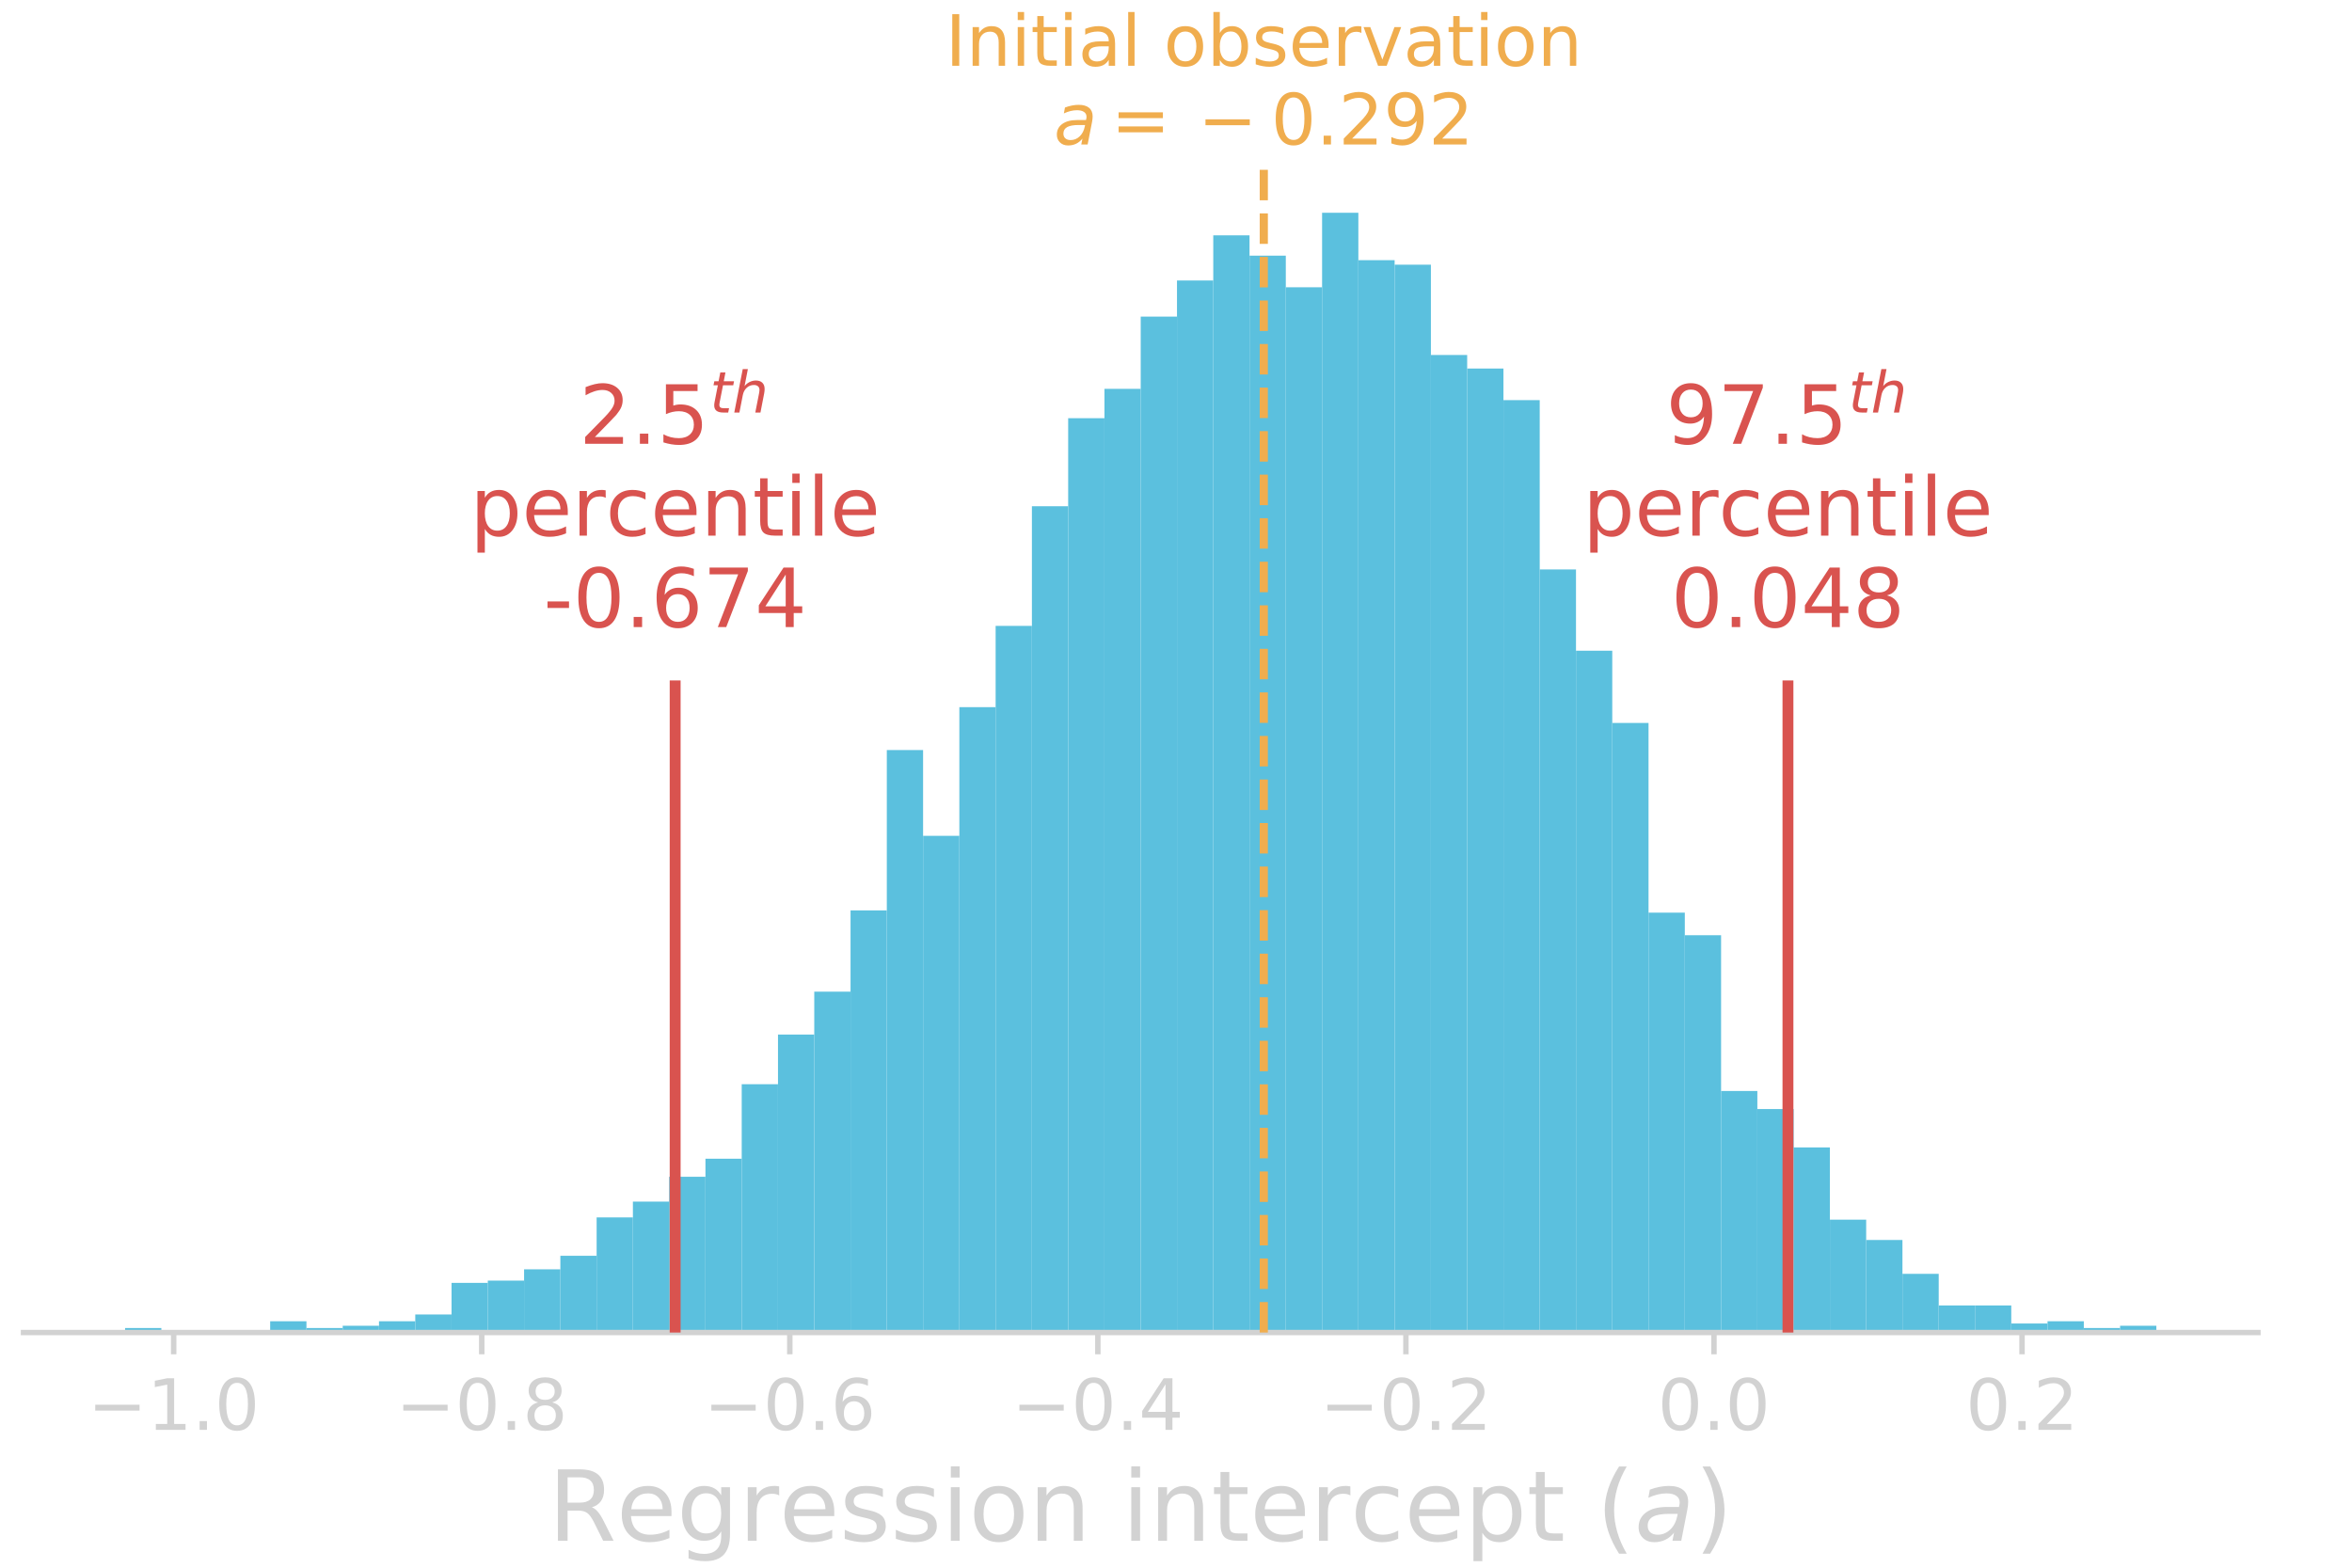 <?xml version="1.0" encoding="utf-8" standalone="no"?>
<!DOCTYPE svg PUBLIC "-//W3C//DTD SVG 1.1//EN"
  "http://www.w3.org/Graphics/SVG/1.1/DTD/svg11.dtd">
<!-- Created with matplotlib (http://matplotlib.org/) -->
<svg height="288pt" version="1.1" viewBox="0 0 432 288" width="432pt" xmlns="http://www.w3.org/2000/svg" xmlns:xlink="http://www.w3.org/1999/xlink">
 <defs>
  <style type="text/css">
*{stroke-linecap:butt;stroke-linejoin:round;}
  </style>
 </defs>
 <g id="figure_1">
  <g id="patch_1">
   <path d="M 0 288 
L 432 288 
L 432 0 
L 0 0 
z
" style="fill:none;"/>
  </g>
  <g id="axes_1">
   <g id="patch_2">
    <path d="M 4.32 244.8 
L 414.72 244.8 
L 414.72 28.8 
L 4.32 28.8 
z
" style="fill:none;"/>
   </g>
   <g id="patch_3">
    <path clip-path="url(#p20f337ecd7)" d="M 22.975 244.8 
L 29.637 244.8 
L 29.637 243.971 
L 22.975 243.971 
z
" style="fill:#5bc0de;"/>
   </g>
   <g id="patch_4">
    <path clip-path="url(#p20f337ecd7)" d="M 29.637 244.8 
L 36.299 244.8 
L 36.299 244.385 
L 29.637 244.385 
z
" style="fill:#5bc0de;"/>
   </g>
   <g id="patch_5">
    <path clip-path="url(#p20f337ecd7)" d="M 36.299 244.8 
L 42.962 244.8 
L 42.962 244.385 
L 36.299 244.385 
z
" style="fill:#5bc0de;"/>
   </g>
   <g id="patch_6">
    <path clip-path="url(#p20f337ecd7)" d="M 42.962 244.8 
L 49.624 244.8 
L 49.624 244.8 
L 42.962 244.8 
z
" style="fill:#5bc0de;"/>
   </g>
   <g id="patch_7">
    <path clip-path="url(#p20f337ecd7)" d="M 49.624 244.8 
L 56.286 244.8 
L 56.286 242.726 
L 49.624 242.726 
z
" style="fill:#5bc0de;"/>
   </g>
   <g id="patch_8">
    <path clip-path="url(#p20f337ecd7)" d="M 56.286 244.8 
L 62.949 244.8 
L 62.949 243.971 
L 56.286 243.971 
z
" style="fill:#5bc0de;"/>
   </g>
   <g id="patch_9">
    <path clip-path="url(#p20f337ecd7)" d="M 62.949 244.8 
L 69.611 244.8 
L 69.611 243.556 
L 62.949 243.556 
z
" style="fill:#5bc0de;"/>
   </g>
   <g id="patch_10">
    <path clip-path="url(#p20f337ecd7)" d="M 69.611 244.8 
L 76.273 244.8 
L 76.273 242.726 
L 69.611 242.726 
z
" style="fill:#5bc0de;"/>
   </g>
   <g id="patch_11">
    <path clip-path="url(#p20f337ecd7)" d="M 76.273 244.8 
L 82.936 244.8 
L 82.936 241.482 
L 76.273 241.482 
z
" style="fill:#5bc0de;"/>
   </g>
   <g id="patch_12">
    <path clip-path="url(#p20f337ecd7)" d="M 82.936 244.8 
L 89.598 244.8 
L 89.598 235.676 
L 82.936 235.676 
z
" style="fill:#5bc0de;"/>
   </g>
   <g id="patch_13">
    <path clip-path="url(#p20f337ecd7)" d="M 89.598 244.8 
L 96.26 244.8 
L 96.26 235.261 
L 89.598 235.261 
z
" style="fill:#5bc0de;"/>
   </g>
   <g id="patch_14">
    <path clip-path="url(#p20f337ecd7)" d="M 96.26 244.8 
L 102.923 244.8 
L 102.923 233.187 
L 96.26 233.187 
z
" style="fill:#5bc0de;"/>
   </g>
   <g id="patch_15">
    <path clip-path="url(#p20f337ecd7)" d="M 102.923 244.8 
L 109.585 244.8 
L 109.585 230.699 
L 102.923 230.699 
z
" style="fill:#5bc0de;"/>
   </g>
   <g id="patch_16">
    <path clip-path="url(#p20f337ecd7)" d="M 109.585 244.8 
L 116.247 244.8 
L 116.247 223.648 
L 109.585 223.648 
z
" style="fill:#5bc0de;"/>
   </g>
   <g id="patch_17">
    <path clip-path="url(#p20f337ecd7)" d="M 116.247 244.8 
L 122.91 244.8 
L 122.91 220.745 
L 116.247 220.745 
z
" style="fill:#5bc0de;"/>
   </g>
   <g id="patch_18">
    <path clip-path="url(#p20f337ecd7)" d="M 122.91 244.8 
L 129.572 244.8 
L 129.572 216.182 
L 122.91 216.182 
z
" style="fill:#5bc0de;"/>
   </g>
   <g id="patch_19">
    <path clip-path="url(#p20f337ecd7)" d="M 129.572 244.8 
L 136.234 244.8 
L 136.234 212.865 
L 129.572 212.865 
z
" style="fill:#5bc0de;"/>
   </g>
   <g id="patch_20">
    <path clip-path="url(#p20f337ecd7)" d="M 136.234 244.8 
L 142.897 244.8 
L 142.897 199.178 
L 136.234 199.178 
z
" style="fill:#5bc0de;"/>
   </g>
   <g id="patch_21">
    <path clip-path="url(#p20f337ecd7)" d="M 142.897 244.8 
L 149.559 244.8 
L 149.559 190.053 
L 142.897 190.053 
z
" style="fill:#5bc0de;"/>
   </g>
   <g id="patch_22">
    <path clip-path="url(#p20f337ecd7)" d="M 149.559 244.8 
L 156.221 244.8 
L 156.221 182.173 
L 149.559 182.173 
z
" style="fill:#5bc0de;"/>
   </g>
   <g id="patch_23">
    <path clip-path="url(#p20f337ecd7)" d="M 156.221 244.8 
L 162.884 244.8 
L 162.884 167.242 
L 156.221 167.242 
z
" style="fill:#5bc0de;"/>
   </g>
   <g id="patch_24">
    <path clip-path="url(#p20f337ecd7)" d="M 162.884 244.8 
L 169.546 244.8 
L 169.546 137.795 
L 162.884 137.795 
z
" style="fill:#5bc0de;"/>
   </g>
   <g id="patch_25">
    <path clip-path="url(#p20f337ecd7)" d="M 169.546 244.8 
L 176.208 244.8 
L 176.208 153.556 
L 169.546 153.556 
z
" style="fill:#5bc0de;"/>
   </g>
   <g id="patch_26">
    <path clip-path="url(#p20f337ecd7)" d="M 176.208 244.8 
L 182.871 244.8 
L 182.871 129.915 
L 176.208 129.915 
z
" style="fill:#5bc0de;"/>
   </g>
   <g id="patch_27">
    <path clip-path="url(#p20f337ecd7)" d="M 182.871 244.8 
L 189.533 244.8 
L 189.533 114.984 
L 182.871 114.984 
z
" style="fill:#5bc0de;"/>
   </g>
   <g id="patch_28">
    <path clip-path="url(#p20f337ecd7)" d="M 189.533 244.8 
L 196.195 244.8 
L 196.195 93.003 
L 189.533 93.003 
z
" style="fill:#5bc0de;"/>
   </g>
   <g id="patch_29">
    <path clip-path="url(#p20f337ecd7)" d="M 196.195 244.8 
L 202.858 244.8 
L 202.858 76.828 
L 196.195 76.828 
z
" style="fill:#5bc0de;"/>
   </g>
   <g id="patch_30">
    <path clip-path="url(#p20f337ecd7)" d="M 202.858 244.8 
L 209.52 244.8 
L 209.52 71.436 
L 202.858 71.436 
z
" style="fill:#5bc0de;"/>
   </g>
   <g id="patch_31">
    <path clip-path="url(#p20f337ecd7)" d="M 209.52 244.8 
L 216.182 244.8 
L 216.182 58.164 
L 209.52 58.164 
z
" style="fill:#5bc0de;"/>
   </g>
   <g id="patch_32">
    <path clip-path="url(#p20f337ecd7)" d="M 216.182 244.8 
L 222.845 244.8 
L 222.845 51.528 
L 216.182 51.528 
z
" style="fill:#5bc0de;"/>
   </g>
   <g id="patch_33">
    <path clip-path="url(#p20f337ecd7)" d="M 222.845 244.8 
L 229.507 244.8 
L 229.507 43.233 
L 222.845 43.233 
z
" style="fill:#5bc0de;"/>
   </g>
   <g id="patch_34">
    <path clip-path="url(#p20f337ecd7)" d="M 229.507 244.8 
L 236.169 244.8 
L 236.169 46.966 
L 229.507 46.966 
z
" style="fill:#5bc0de;"/>
   </g>
   <g id="patch_35">
    <path clip-path="url(#p20f337ecd7)" d="M 236.169 244.8 
L 242.832 244.8 
L 242.832 52.772 
L 236.169 52.772 
z
" style="fill:#5bc0de;"/>
   </g>
   <g id="patch_36">
    <path clip-path="url(#p20f337ecd7)" d="M 242.832 244.8 
L 249.494 244.8 
L 249.494 39.086 
L 242.832 39.086 
z
" style="fill:#5bc0de;"/>
   </g>
   <g id="patch_37">
    <path clip-path="url(#p20f337ecd7)" d="M 249.494 244.8 
L 256.156 244.8 
L 256.156 47.795 
L 249.494 47.795 
z
" style="fill:#5bc0de;"/>
   </g>
   <g id="patch_38">
    <path clip-path="url(#p20f337ecd7)" d="M 256.156 244.8 
L 262.819 244.8 
L 262.819 48.625 
L 256.156 48.625 
z
" style="fill:#5bc0de;"/>
   </g>
   <g id="patch_39">
    <path clip-path="url(#p20f337ecd7)" d="M 262.819 244.8 
L 269.481 244.8 
L 269.481 65.215 
L 262.819 65.215 
z
" style="fill:#5bc0de;"/>
   </g>
   <g id="patch_40">
    <path clip-path="url(#p20f337ecd7)" d="M 269.481 244.8 
L 276.143 244.8 
L 276.143 67.703 
L 269.481 67.703 
z
" style="fill:#5bc0de;"/>
   </g>
   <g id="patch_41">
    <path clip-path="url(#p20f337ecd7)" d="M 276.143 244.8 
L 282.806 244.8 
L 282.806 73.51 
L 276.143 73.51 
z
" style="fill:#5bc0de;"/>
   </g>
   <g id="patch_42">
    <path clip-path="url(#p20f337ecd7)" d="M 282.806 244.8 
L 289.468 244.8 
L 289.468 104.616 
L 282.806 104.616 
z
" style="fill:#5bc0de;"/>
   </g>
   <g id="patch_43">
    <path clip-path="url(#p20f337ecd7)" d="M 289.468 244.8 
L 296.13 244.8 
L 296.13 119.547 
L 289.468 119.547 
z
" style="fill:#5bc0de;"/>
   </g>
   <g id="patch_44">
    <path clip-path="url(#p20f337ecd7)" d="M 296.13 244.8 
L 302.793 244.8 
L 302.793 132.818 
L 296.13 132.818 
z
" style="fill:#5bc0de;"/>
   </g>
   <g id="patch_45">
    <path clip-path="url(#p20f337ecd7)" d="M 302.793 244.8 
L 309.455 244.8 
L 309.455 167.657 
L 302.793 167.657 
z
" style="fill:#5bc0de;"/>
   </g>
   <g id="patch_46">
    <path clip-path="url(#p20f337ecd7)" d="M 309.455 244.8 
L 316.117 244.8 
L 316.117 171.805 
L 309.455 171.805 
z
" style="fill:#5bc0de;"/>
   </g>
   <g id="patch_47">
    <path clip-path="url(#p20f337ecd7)" d="M 316.117 244.8 
L 322.78 244.8 
L 322.78 200.422 
L 316.117 200.422 
z
" style="fill:#5bc0de;"/>
   </g>
   <g id="patch_48">
    <path clip-path="url(#p20f337ecd7)" d="M 322.78 244.8 
L 329.442 244.8 
L 329.442 203.74 
L 322.78 203.74 
z
" style="fill:#5bc0de;"/>
   </g>
   <g id="patch_49">
    <path clip-path="url(#p20f337ecd7)" d="M 329.442 244.8 
L 336.104 244.8 
L 336.104 210.791 
L 329.442 210.791 
z
" style="fill:#5bc0de;"/>
   </g>
   <g id="patch_50">
    <path clip-path="url(#p20f337ecd7)" d="M 336.104 244.8 
L 342.767 244.8 
L 342.767 224.063 
L 336.104 224.063 
z
" style="fill:#5bc0de;"/>
   </g>
   <g id="patch_51">
    <path clip-path="url(#p20f337ecd7)" d="M 342.767 244.8 
L 349.429 244.8 
L 349.429 227.795 
L 342.767 227.795 
z
" style="fill:#5bc0de;"/>
   </g>
   <g id="patch_52">
    <path clip-path="url(#p20f337ecd7)" d="M 349.429 244.8 
L 356.091 244.8 
L 356.091 234.017 
L 349.429 234.017 
z
" style="fill:#5bc0de;"/>
   </g>
   <g id="patch_53">
    <path clip-path="url(#p20f337ecd7)" d="M 356.091 244.8 
L 362.754 244.8 
L 362.754 239.823 
L 356.091 239.823 
z
" style="fill:#5bc0de;"/>
   </g>
   <g id="patch_54">
    <path clip-path="url(#p20f337ecd7)" d="M 362.754 244.8 
L 369.416 244.8 
L 369.416 239.823 
L 362.754 239.823 
z
" style="fill:#5bc0de;"/>
   </g>
   <g id="patch_55">
    <path clip-path="url(#p20f337ecd7)" d="M 369.416 244.8 
L 376.078 244.8 
L 376.078 243.141 
L 369.416 243.141 
z
" style="fill:#5bc0de;"/>
   </g>
   <g id="patch_56">
    <path clip-path="url(#p20f337ecd7)" d="M 376.078 244.8 
L 382.741 244.8 
L 382.741 242.726 
L 376.078 242.726 
z
" style="fill:#5bc0de;"/>
   </g>
   <g id="patch_57">
    <path clip-path="url(#p20f337ecd7)" d="M 382.741 244.8 
L 389.403 244.8 
L 389.403 243.971 
L 382.741 243.971 
z
" style="fill:#5bc0de;"/>
   </g>
   <g id="patch_58">
    <path clip-path="url(#p20f337ecd7)" d="M 389.403 244.8 
L 396.065 244.8 
L 396.065 243.556 
L 389.403 243.556 
z
" style="fill:#5bc0de;"/>
   </g>
   <g id="matplotlib.axis_1">
    <g id="xtick_1">
     <g id="line2d_1">
      <defs>
       <path d="M 0 0 
L 0 4 
" id="m480c22a79b" style="stroke:#d2d2d2;"/>
      </defs>
      <g>
       <use style="fill:#d2d2d2;stroke:#d2d2d2;" x="31.9" xlink:href="#m480c22a79b" y="244.8"/>
      </g>
     </g>
     <g id="text_1">
      <!-- −1.0 -->
      <defs>
       <path d="M 10.594 35.5 
L 73.188 35.5 
L 73.188 27.203 
L 10.594 27.203 
z
" id="DejaVuSans-2212"/>
       <path d="M 12.406 8.297 
L 28.516 8.297 
L 28.516 63.922 
L 10.984 60.406 
L 10.984 69.391 
L 28.422 72.906 
L 38.281 72.906 
L 38.281 8.297 
L 54.391 8.297 
L 54.391 0 
L 12.406 0 
z
" id="DejaVuSans-31"/>
       <path d="M 10.688 12.406 
L 21 12.406 
L 21 0 
L 10.688 0 
z
" id="DejaVuSans-2e"/>
       <path d="M 31.781 66.406 
Q 24.172 66.406 20.328 58.906 
Q 16.5 51.422 16.5 36.375 
Q 16.5 21.391 20.328 13.891 
Q 24.172 6.391 31.781 6.391 
Q 39.453 6.391 43.281 13.891 
Q 47.125 21.391 47.125 36.375 
Q 47.125 51.422 43.281 58.906 
Q 39.453 66.406 31.781 66.406 
M 31.781 74.219 
Q 44.047 74.219 50.516 64.516 
Q 56.984 54.828 56.984 36.375 
Q 56.984 17.969 50.516 8.266 
Q 44.047 -1.422 31.781 -1.422 
Q 19.531 -1.422 13.062 8.266 
Q 6.594 17.969 6.594 36.375 
Q 6.594 54.828 13.062 64.516 
Q 19.531 74.219 31.781 74.219 
" id="DejaVuSans-30"/>
      </defs>
      <g style="fill:#d2d2d2;" transform="translate(16.117 262.678)scale(0.13 -0.13)">
       <use xlink:href="#DejaVuSans-2212"/>
       <use x="83.789" xlink:href="#DejaVuSans-31"/>
       <use x="147.412" xlink:href="#DejaVuSans-2e"/>
       <use x="179.199" xlink:href="#DejaVuSans-30"/>
      </g>
     </g>
    </g>
    <g id="xtick_2">
     <g id="line2d_2">
      <g>
       <use style="fill:#d2d2d2;stroke:#d2d2d2;" x="88.483" xlink:href="#m480c22a79b" y="244.8"/>
      </g>
     </g>
     <g id="text_2">
      <!-- −0.8 -->
      <defs>
       <path d="M 31.781 34.625 
Q 24.75 34.625 20.719 30.859 
Q 16.703 27.094 16.703 20.516 
Q 16.703 13.922 20.719 10.156 
Q 24.75 6.391 31.781 6.391 
Q 38.812 6.391 42.859 10.172 
Q 46.922 13.969 46.922 20.516 
Q 46.922 27.094 42.891 30.859 
Q 38.875 34.625 31.781 34.625 
M 21.922 38.812 
Q 15.578 40.375 12.031 44.719 
Q 8.5 49.078 8.5 55.328 
Q 8.5 64.062 14.719 69.141 
Q 20.953 74.219 31.781 74.219 
Q 42.672 74.219 48.875 69.141 
Q 55.078 64.062 55.078 55.328 
Q 55.078 49.078 51.531 44.719 
Q 48 40.375 41.703 38.812 
Q 48.828 37.156 52.797 32.312 
Q 56.781 27.484 56.781 20.516 
Q 56.781 9.906 50.312 4.234 
Q 43.844 -1.422 31.781 -1.422 
Q 19.734 -1.422 13.25 4.234 
Q 6.781 9.906 6.781 20.516 
Q 6.781 27.484 10.781 32.312 
Q 14.797 37.156 21.922 38.812 
M 18.312 54.391 
Q 18.312 48.734 21.844 45.562 
Q 25.391 42.391 31.781 42.391 
Q 38.141 42.391 41.719 45.562 
Q 45.312 48.734 45.312 54.391 
Q 45.312 60.062 41.719 63.234 
Q 38.141 66.406 31.781 66.406 
Q 25.391 66.406 21.844 63.234 
Q 18.312 60.062 18.312 54.391 
" id="DejaVuSans-38"/>
      </defs>
      <g style="fill:#d2d2d2;" transform="translate(72.699 262.678)scale(0.13 -0.13)">
       <use xlink:href="#DejaVuSans-2212"/>
       <use x="83.789" xlink:href="#DejaVuSans-30"/>
       <use x="147.412" xlink:href="#DejaVuSans-2e"/>
       <use x="179.199" xlink:href="#DejaVuSans-38"/>
      </g>
     </g>
    </g>
    <g id="xtick_3">
     <g id="line2d_3">
      <g>
       <use style="fill:#d2d2d2;stroke:#d2d2d2;" x="145.065" xlink:href="#m480c22a79b" y="244.8"/>
      </g>
     </g>
     <g id="text_3">
      <!-- −0.6 -->
      <defs>
       <path d="M 33.016 40.375 
Q 26.375 40.375 22.484 35.828 
Q 18.609 31.297 18.609 23.391 
Q 18.609 15.531 22.484 10.953 
Q 26.375 6.391 33.016 6.391 
Q 39.656 6.391 43.531 10.953 
Q 47.406 15.531 47.406 23.391 
Q 47.406 31.297 43.531 35.828 
Q 39.656 40.375 33.016 40.375 
M 52.594 71.297 
L 52.594 62.312 
Q 48.875 64.062 45.094 64.984 
Q 41.312 65.922 37.594 65.922 
Q 27.828 65.922 22.672 59.328 
Q 17.531 52.734 16.797 39.406 
Q 19.672 43.656 24.016 45.922 
Q 28.375 48.188 33.594 48.188 
Q 44.578 48.188 50.953 41.516 
Q 57.328 34.859 57.328 23.391 
Q 57.328 12.156 50.688 5.359 
Q 44.047 -1.422 33.016 -1.422 
Q 20.359 -1.422 13.672 8.266 
Q 6.984 17.969 6.984 36.375 
Q 6.984 53.656 15.188 63.938 
Q 23.391 74.219 37.203 74.219 
Q 40.922 74.219 44.703 73.484 
Q 48.484 72.75 52.594 71.297 
" id="DejaVuSans-36"/>
      </defs>
      <g style="fill:#d2d2d2;" transform="translate(129.281 262.678)scale(0.13 -0.13)">
       <use xlink:href="#DejaVuSans-2212"/>
       <use x="83.789" xlink:href="#DejaVuSans-30"/>
       <use x="147.412" xlink:href="#DejaVuSans-2e"/>
       <use x="179.199" xlink:href="#DejaVuSans-36"/>
      </g>
     </g>
    </g>
    <g id="xtick_4">
     <g id="line2d_4">
      <g>
       <use style="fill:#d2d2d2;stroke:#d2d2d2;" x="201.647" xlink:href="#m480c22a79b" y="244.8"/>
      </g>
     </g>
     <g id="text_4">
      <!-- −0.4 -->
      <defs>
       <path d="M 37.797 64.312 
L 12.891 25.391 
L 37.797 25.391 
z
M 35.203 72.906 
L 47.609 72.906 
L 47.609 25.391 
L 58.016 25.391 
L 58.016 17.188 
L 47.609 17.188 
L 47.609 0 
L 37.797 0 
L 37.797 17.188 
L 4.891 17.188 
L 4.891 26.703 
z
" id="DejaVuSans-34"/>
      </defs>
      <g style="fill:#d2d2d2;" transform="translate(185.863 262.678)scale(0.13 -0.13)">
       <use xlink:href="#DejaVuSans-2212"/>
       <use x="83.789" xlink:href="#DejaVuSans-30"/>
       <use x="147.412" xlink:href="#DejaVuSans-2e"/>
       <use x="179.199" xlink:href="#DejaVuSans-34"/>
      </g>
     </g>
    </g>
    <g id="xtick_5">
     <g id="line2d_5">
      <g>
       <use style="fill:#d2d2d2;stroke:#d2d2d2;" x="258.229" xlink:href="#m480c22a79b" y="244.8"/>
      </g>
     </g>
     <g id="text_5">
      <!-- −0.2 -->
      <defs>
       <path d="M 19.188 8.297 
L 53.609 8.297 
L 53.609 0 
L 7.328 0 
L 7.328 8.297 
Q 12.938 14.109 22.625 23.891 
Q 32.328 33.688 34.812 36.531 
Q 39.547 41.844 41.422 45.531 
Q 43.312 49.219 43.312 52.781 
Q 43.312 58.594 39.234 62.25 
Q 35.156 65.922 28.609 65.922 
Q 23.969 65.922 18.812 64.312 
Q 13.672 62.703 7.812 59.422 
L 7.812 69.391 
Q 13.766 71.781 18.938 73 
Q 24.125 74.219 28.422 74.219 
Q 39.75 74.219 46.484 68.547 
Q 53.219 62.891 53.219 53.422 
Q 53.219 48.922 51.531 44.891 
Q 49.859 40.875 45.406 35.406 
Q 44.188 33.984 37.641 27.219 
Q 31.109 20.453 19.188 8.297 
" id="DejaVuSans-32"/>
      </defs>
      <g style="fill:#d2d2d2;" transform="translate(242.445 262.678)scale(0.13 -0.13)">
       <use xlink:href="#DejaVuSans-2212"/>
       <use x="83.789" xlink:href="#DejaVuSans-30"/>
       <use x="147.412" xlink:href="#DejaVuSans-2e"/>
       <use x="179.199" xlink:href="#DejaVuSans-32"/>
      </g>
     </g>
    </g>
    <g id="xtick_6">
     <g id="line2d_6">
      <g>
       <use style="fill:#d2d2d2;stroke:#d2d2d2;" x="314.811" xlink:href="#m480c22a79b" y="244.8"/>
      </g>
     </g>
     <g id="text_6">
      <!-- 0.0 -->
      <g style="fill:#d2d2d2;" transform="translate(304.474 262.678)scale(0.13 -0.13)">
       <use xlink:href="#DejaVuSans-30"/>
       <use x="63.623" xlink:href="#DejaVuSans-2e"/>
       <use x="95.41" xlink:href="#DejaVuSans-30"/>
      </g>
     </g>
    </g>
    <g id="xtick_7">
     <g id="line2d_7">
      <g>
       <use style="fill:#d2d2d2;stroke:#d2d2d2;" x="371.393" xlink:href="#m480c22a79b" y="244.8"/>
      </g>
     </g>
     <g id="text_7">
      <!-- 0.2 -->
      <g style="fill:#d2d2d2;" transform="translate(361.056 262.678)scale(0.13 -0.13)">
       <use xlink:href="#DejaVuSans-30"/>
       <use x="63.623" xlink:href="#DejaVuSans-2e"/>
       <use x="95.41" xlink:href="#DejaVuSans-32"/>
      </g>
     </g>
    </g>
    <g id="text_8">
     <!-- Regression intercept ($a$) -->
     <defs>
      <path d="M 44.391 34.188 
Q 47.562 33.109 50.562 29.594 
Q 53.562 26.078 56.594 19.922 
L 66.609 0 
L 56 0 
L 46.688 18.703 
Q 43.062 26.031 39.672 28.422 
Q 36.281 30.812 30.422 30.812 
L 19.672 30.812 
L 19.672 0 
L 9.812 0 
L 9.812 72.906 
L 32.078 72.906 
Q 44.578 72.906 50.734 67.672 
Q 56.891 62.453 56.891 51.906 
Q 56.891 45.016 53.688 40.469 
Q 50.484 35.938 44.391 34.188 
M 19.672 64.797 
L 19.672 38.922 
L 32.078 38.922 
Q 39.203 38.922 42.844 42.219 
Q 46.484 45.516 46.484 51.906 
Q 46.484 58.297 42.844 61.547 
Q 39.203 64.797 32.078 64.797 
z
" id="DejaVuSans-52"/>
      <path d="M 56.203 29.594 
L 56.203 25.203 
L 14.891 25.203 
Q 15.484 15.922 20.484 11.062 
Q 25.484 6.203 34.422 6.203 
Q 39.594 6.203 44.453 7.469 
Q 49.312 8.734 54.109 11.281 
L 54.109 2.781 
Q 49.266 0.734 44.188 -0.344 
Q 39.109 -1.422 33.891 -1.422 
Q 20.797 -1.422 13.156 6.188 
Q 5.516 13.812 5.516 26.812 
Q 5.516 40.234 12.766 48.109 
Q 20.016 56 32.328 56 
Q 43.359 56 49.781 48.891 
Q 56.203 41.797 56.203 29.594 
M 47.219 32.234 
Q 47.125 39.594 43.094 43.984 
Q 39.062 48.391 32.422 48.391 
Q 24.906 48.391 20.391 44.141 
Q 15.875 39.891 15.188 32.172 
z
" id="DejaVuSans-65"/>
      <path d="M 45.406 27.984 
Q 45.406 37.75 41.375 43.109 
Q 37.359 48.484 30.078 48.484 
Q 22.859 48.484 18.828 43.109 
Q 14.797 37.75 14.797 27.984 
Q 14.797 18.266 18.828 12.891 
Q 22.859 7.516 30.078 7.516 
Q 37.359 7.516 41.375 12.891 
Q 45.406 18.266 45.406 27.984 
M 54.391 6.781 
Q 54.391 -7.172 48.188 -13.984 
Q 42 -20.797 29.203 -20.797 
Q 24.469 -20.797 20.266 -20.094 
Q 16.062 -19.391 12.109 -17.922 
L 12.109 -9.188 
Q 16.062 -11.328 19.922 -12.344 
Q 23.781 -13.375 27.781 -13.375 
Q 36.625 -13.375 41.016 -8.766 
Q 45.406 -4.156 45.406 5.172 
L 45.406 9.625 
Q 42.625 4.781 38.281 2.391 
Q 33.938 0 27.875 0 
Q 17.828 0 11.672 7.656 
Q 5.516 15.328 5.516 27.984 
Q 5.516 40.672 11.672 48.328 
Q 17.828 56 27.875 56 
Q 33.938 56 38.281 53.609 
Q 42.625 51.219 45.406 46.391 
L 45.406 54.688 
L 54.391 54.688 
z
" id="DejaVuSans-67"/>
      <path d="M 41.109 46.297 
Q 39.594 47.172 37.812 47.578 
Q 36.031 48 33.891 48 
Q 26.266 48 22.188 43.047 
Q 18.109 38.094 18.109 28.812 
L 18.109 0 
L 9.078 0 
L 9.078 54.688 
L 18.109 54.688 
L 18.109 46.188 
Q 20.953 51.172 25.484 53.578 
Q 30.031 56 36.531 56 
Q 37.453 56 38.578 55.875 
Q 39.703 55.766 41.062 55.516 
z
" id="DejaVuSans-72"/>
      <path d="M 44.281 53.078 
L 44.281 44.578 
Q 40.484 46.531 36.375 47.5 
Q 32.281 48.484 27.875 48.484 
Q 21.188 48.484 17.844 46.438 
Q 14.5 44.391 14.5 40.281 
Q 14.5 37.156 16.891 35.375 
Q 19.281 33.594 26.516 31.984 
L 29.594 31.297 
Q 39.156 29.25 43.188 25.516 
Q 47.219 21.781 47.219 15.094 
Q 47.219 7.469 41.188 3.016 
Q 35.156 -1.422 24.609 -1.422 
Q 20.219 -1.422 15.453 -0.562 
Q 10.688 0.297 5.422 2 
L 5.422 11.281 
Q 10.406 8.688 15.234 7.391 
Q 20.062 6.109 24.812 6.109 
Q 31.156 6.109 34.562 8.281 
Q 37.984 10.453 37.984 14.406 
Q 37.984 18.062 35.516 20.016 
Q 33.062 21.969 24.703 23.781 
L 21.578 24.516 
Q 13.234 26.266 9.516 29.906 
Q 5.812 33.547 5.812 39.891 
Q 5.812 47.609 11.281 51.797 
Q 16.75 56 26.812 56 
Q 31.781 56 36.172 55.266 
Q 40.578 54.547 44.281 53.078 
" id="DejaVuSans-73"/>
      <path d="M 9.422 54.688 
L 18.406 54.688 
L 18.406 0 
L 9.422 0 
z
M 9.422 75.984 
L 18.406 75.984 
L 18.406 64.594 
L 9.422 64.594 
z
" id="DejaVuSans-69"/>
      <path d="M 30.609 48.391 
Q 23.391 48.391 19.188 42.75 
Q 14.984 37.109 14.984 27.297 
Q 14.984 17.484 19.156 11.844 
Q 23.344 6.203 30.609 6.203 
Q 37.797 6.203 41.984 11.859 
Q 46.188 17.531 46.188 27.297 
Q 46.188 37.016 41.984 42.703 
Q 37.797 48.391 30.609 48.391 
M 30.609 56 
Q 42.328 56 49.016 48.375 
Q 55.719 40.766 55.719 27.297 
Q 55.719 13.875 49.016 6.219 
Q 42.328 -1.422 30.609 -1.422 
Q 18.844 -1.422 12.172 6.219 
Q 5.516 13.875 5.516 27.297 
Q 5.516 40.766 12.172 48.375 
Q 18.844 56 30.609 56 
" id="DejaVuSans-6f"/>
      <path d="M 54.891 33.016 
L 54.891 0 
L 45.906 0 
L 45.906 32.719 
Q 45.906 40.484 42.875 44.328 
Q 39.844 48.188 33.797 48.188 
Q 26.516 48.188 22.312 43.547 
Q 18.109 38.922 18.109 30.906 
L 18.109 0 
L 9.078 0 
L 9.078 54.688 
L 18.109 54.688 
L 18.109 46.188 
Q 21.344 51.125 25.703 53.562 
Q 30.078 56 35.797 56 
Q 45.219 56 50.047 50.172 
Q 54.891 44.344 54.891 33.016 
" id="DejaVuSans-6e"/>
      <path id="DejaVuSans-20"/>
      <path d="M 18.312 70.219 
L 18.312 54.688 
L 36.812 54.688 
L 36.812 47.703 
L 18.312 47.703 
L 18.312 18.016 
Q 18.312 11.328 20.141 9.422 
Q 21.969 7.516 27.594 7.516 
L 36.812 7.516 
L 36.812 0 
L 27.594 0 
Q 17.188 0 13.234 3.875 
Q 9.281 7.766 9.281 18.016 
L 9.281 47.703 
L 2.688 47.703 
L 2.688 54.688 
L 9.281 54.688 
L 9.281 70.219 
z
" id="DejaVuSans-74"/>
      <path d="M 48.781 52.594 
L 48.781 44.188 
Q 44.969 46.297 41.141 47.344 
Q 37.312 48.391 33.406 48.391 
Q 24.656 48.391 19.812 42.844 
Q 14.984 37.312 14.984 27.297 
Q 14.984 17.281 19.812 11.734 
Q 24.656 6.203 33.406 6.203 
Q 37.312 6.203 41.141 7.25 
Q 44.969 8.297 48.781 10.406 
L 48.781 2.094 
Q 45.016 0.344 40.984 -0.531 
Q 36.969 -1.422 32.422 -1.422 
Q 20.062 -1.422 12.781 6.344 
Q 5.516 14.109 5.516 27.297 
Q 5.516 40.672 12.859 48.328 
Q 20.219 56 33.016 56 
Q 37.156 56 41.109 55.141 
Q 45.062 54.297 48.781 52.594 
" id="DejaVuSans-63"/>
      <path d="M 18.109 8.203 
L 18.109 -20.797 
L 9.078 -20.797 
L 9.078 54.688 
L 18.109 54.688 
L 18.109 46.391 
Q 20.953 51.266 25.266 53.625 
Q 29.594 56 35.594 56 
Q 45.562 56 51.781 48.094 
Q 58.016 40.188 58.016 27.297 
Q 58.016 14.406 51.781 6.484 
Q 45.562 -1.422 35.594 -1.422 
Q 29.594 -1.422 25.266 0.953 
Q 20.953 3.328 18.109 8.203 
M 48.688 27.297 
Q 48.688 37.203 44.609 42.844 
Q 40.531 48.484 33.406 48.484 
Q 26.266 48.484 22.188 42.844 
Q 18.109 37.203 18.109 27.297 
Q 18.109 17.391 22.188 11.75 
Q 26.266 6.109 33.406 6.109 
Q 40.531 6.109 44.609 11.75 
Q 48.688 17.391 48.688 27.297 
" id="DejaVuSans-70"/>
      <path d="M 31 75.875 
Q 24.469 64.656 21.281 53.656 
Q 18.109 42.672 18.109 31.391 
Q 18.109 20.125 21.312 9.062 
Q 24.516 -2 31 -13.188 
L 23.188 -13.188 
Q 15.875 -1.703 12.234 9.375 
Q 8.594 20.453 8.594 31.391 
Q 8.594 42.281 12.203 53.312 
Q 15.828 64.359 23.188 75.875 
z
" id="DejaVuSans-28"/>
      <path d="M 53.719 31.203 
L 47.609 0 
L 38.625 0 
L 40.281 8.297 
Q 36.328 3.422 31.266 1 
Q 26.219 -1.422 20.016 -1.422 
Q 13.031 -1.422 8.562 2.844 
Q 4.109 7.125 4.109 13.812 
Q 4.109 23.391 11.75 28.953 
Q 19.391 34.516 32.812 34.516 
L 45.312 34.516 
L 45.797 36.922 
Q 45.906 37.312 45.953 37.766 
Q 46 38.234 46 39.203 
Q 46 43.562 42.453 45.969 
Q 38.922 48.391 32.516 48.391 
Q 28.125 48.391 23.5 47.266 
Q 18.891 46.141 14.016 43.891 
L 15.578 52.203 
Q 20.656 54.109 25.516 55.047 
Q 30.375 56 34.906 56 
Q 44.578 56 49.625 51.797 
Q 54.688 47.609 54.688 39.594 
Q 54.688 37.984 54.438 35.812 
Q 54.203 33.641 53.719 31.203 
M 44 27.484 
L 35.016 27.484 
Q 23.969 27.484 18.672 24.531 
Q 13.375 21.578 13.375 15.375 
Q 13.375 11.078 16.078 8.641 
Q 18.797 6.203 23.578 6.203 
Q 30.906 6.203 36.375 11.453 
Q 41.844 16.703 43.609 25.484 
z
" id="DejaVuSans-Oblique-61"/>
      <path d="M 8.016 75.875 
L 15.828 75.875 
Q 23.141 64.359 26.781 53.312 
Q 30.422 42.281 30.422 31.391 
Q 30.422 20.453 26.781 9.375 
Q 23.141 -1.703 15.828 -13.188 
L 8.016 -13.188 
Q 14.5 -2 17.703 9.062 
Q 20.906 20.125 20.906 31.391 
Q 20.906 42.672 17.703 53.656 
Q 14.5 64.656 8.016 75.875 
" id="DejaVuSans-29"/>
     </defs>
     <g style="fill:#d2d2d2;" transform="translate(100.71 283.062)scale(0.18 -0.18)">
      <use transform="translate(0 0.016)" xlink:href="#DejaVuSans-52"/>
      <use transform="translate(69.482 0.016)" xlink:href="#DejaVuSans-65"/>
      <use transform="translate(131.006 0.016)" xlink:href="#DejaVuSans-67"/>
      <use transform="translate(194.482 0.016)" xlink:href="#DejaVuSans-72"/>
      <use transform="translate(235.596 0.016)" xlink:href="#DejaVuSans-65"/>
      <use transform="translate(297.119 0.016)" xlink:href="#DejaVuSans-73"/>
      <use transform="translate(349.219 0.016)" xlink:href="#DejaVuSans-73"/>
      <use transform="translate(401.318 0.016)" xlink:href="#DejaVuSans-69"/>
      <use transform="translate(429.102 0.016)" xlink:href="#DejaVuSans-6f"/>
      <use transform="translate(490.283 0.016)" xlink:href="#DejaVuSans-6e"/>
      <use transform="translate(553.662 0.016)" xlink:href="#DejaVuSans-20"/>
      <use transform="translate(585.449 0.016)" xlink:href="#DejaVuSans-69"/>
      <use transform="translate(613.232 0.016)" xlink:href="#DejaVuSans-6e"/>
      <use transform="translate(676.611 0.016)" xlink:href="#DejaVuSans-74"/>
      <use transform="translate(715.82 0.016)" xlink:href="#DejaVuSans-65"/>
      <use transform="translate(777.344 0.016)" xlink:href="#DejaVuSans-72"/>
      <use transform="translate(818.457 0.016)" xlink:href="#DejaVuSans-63"/>
      <use transform="translate(873.438 0.016)" xlink:href="#DejaVuSans-65"/>
      <use transform="translate(934.961 0.016)" xlink:href="#DejaVuSans-70"/>
      <use transform="translate(998.438 0.016)" xlink:href="#DejaVuSans-74"/>
      <use transform="translate(1037.646 0.016)" xlink:href="#DejaVuSans-20"/>
      <use transform="translate(1069.434 0.016)" xlink:href="#DejaVuSans-28"/>
      <use transform="translate(1108.447 0.016)" xlink:href="#DejaVuSans-Oblique-61"/>
      <use transform="translate(1169.727 0.016)" xlink:href="#DejaVuSans-29"/>
     </g>
    </g>
   </g>
   <g id="matplotlib.axis_2"/>
   <g id="patch_59">
    <path d="M 4.32 244.8 
L 414.72 244.8 
" style="fill:none;stroke:#d2d2d2;stroke-linecap:square;stroke-linejoin:miter;"/>
   </g>
  </g>
  <g id="axes_2">
   <g id="line2d_8">
    <path clip-path="url(#p20f337ecd7)" d="M 232.126 244.8 
L 232.126 28.8 
" style="fill:none;stroke:#f0ad4e;stroke-dasharray:5.6,2.4;stroke-dashoffset:0;stroke-width:1.5;"/>
   </g>
   <g id="text_9">
    <!-- Initial observation -->
    <defs>
     <path d="M 9.812 72.906 
L 19.672 72.906 
L 19.672 0 
L 9.812 0 
z
" id="DejaVuSans-49"/>
     <path d="M 34.281 27.484 
Q 23.391 27.484 19.188 25 
Q 14.984 22.516 14.984 16.5 
Q 14.984 11.719 18.141 8.906 
Q 21.297 6.109 26.703 6.109 
Q 34.188 6.109 38.703 11.406 
Q 43.219 16.703 43.219 25.484 
L 43.219 27.484 
z
M 52.203 31.203 
L 52.203 0 
L 43.219 0 
L 43.219 8.297 
Q 40.141 3.328 35.547 0.953 
Q 30.953 -1.422 24.312 -1.422 
Q 15.922 -1.422 10.953 3.297 
Q 6 8.016 6 15.922 
Q 6 25.141 12.172 29.828 
Q 18.359 34.516 30.609 34.516 
L 43.219 34.516 
L 43.219 35.406 
Q 43.219 41.609 39.141 45 
Q 35.062 48.391 27.688 48.391 
Q 23 48.391 18.547 47.266 
Q 14.109 46.141 10.016 43.891 
L 10.016 52.203 
Q 14.938 54.109 19.578 55.047 
Q 24.219 56 28.609 56 
Q 40.484 56 46.344 49.844 
Q 52.203 43.703 52.203 31.203 
" id="DejaVuSans-61"/>
     <path d="M 9.422 75.984 
L 18.406 75.984 
L 18.406 0 
L 9.422 0 
z
" id="DejaVuSans-6c"/>
     <path d="M 48.688 27.297 
Q 48.688 37.203 44.609 42.844 
Q 40.531 48.484 33.406 48.484 
Q 26.266 48.484 22.188 42.844 
Q 18.109 37.203 18.109 27.297 
Q 18.109 17.391 22.188 11.75 
Q 26.266 6.109 33.406 6.109 
Q 40.531 6.109 44.609 11.75 
Q 48.688 17.391 48.688 27.297 
M 18.109 46.391 
Q 20.953 51.266 25.266 53.625 
Q 29.594 56 35.594 56 
Q 45.562 56 51.781 48.094 
Q 58.016 40.188 58.016 27.297 
Q 58.016 14.406 51.781 6.484 
Q 45.562 -1.422 35.594 -1.422 
Q 29.594 -1.422 25.266 0.953 
Q 20.953 3.328 18.109 8.203 
L 18.109 0 
L 9.078 0 
L 9.078 75.984 
L 18.109 75.984 
z
" id="DejaVuSans-62"/>
     <path d="M 2.984 54.688 
L 12.5 54.688 
L 29.594 8.797 
L 46.688 54.688 
L 56.203 54.688 
L 35.688 0 
L 23.484 0 
z
" id="DejaVuSans-76"/>
    </defs>
    <g style="fill:#f0ad4e;" transform="translate(173.632 12.083)scale(0.13 -0.13)">
     <use xlink:href="#DejaVuSans-49"/>
     <use x="29.492" xlink:href="#DejaVuSans-6e"/>
     <use x="92.871" xlink:href="#DejaVuSans-69"/>
     <use x="120.654" xlink:href="#DejaVuSans-74"/>
     <use x="159.863" xlink:href="#DejaVuSans-69"/>
     <use x="187.646" xlink:href="#DejaVuSans-61"/>
     <use x="248.926" xlink:href="#DejaVuSans-6c"/>
     <use x="276.709" xlink:href="#DejaVuSans-20"/>
     <use x="308.496" xlink:href="#DejaVuSans-6f"/>
     <use x="369.678" xlink:href="#DejaVuSans-62"/>
     <use x="433.154" xlink:href="#DejaVuSans-73"/>
     <use x="485.254" xlink:href="#DejaVuSans-65"/>
     <use x="546.777" xlink:href="#DejaVuSans-72"/>
     <use x="587.891" xlink:href="#DejaVuSans-76"/>
     <use x="647.07" xlink:href="#DejaVuSans-61"/>
     <use x="708.35" xlink:href="#DejaVuSans-74"/>
     <use x="747.559" xlink:href="#DejaVuSans-69"/>
     <use x="775.342" xlink:href="#DejaVuSans-6f"/>
     <use x="836.523" xlink:href="#DejaVuSans-6e"/>
    </g>
    <!-- $a=-0.292$ -->
    <defs>
     <path d="M 10.594 45.406 
L 73.188 45.406 
L 73.188 37.203 
L 10.594 37.203 
z
M 10.594 25.484 
L 73.188 25.484 
L 73.188 17.188 
L 10.594 17.188 
z
" id="DejaVuSans-3d"/>
     <path d="M 10.984 1.516 
L 10.984 10.5 
Q 14.703 8.734 18.5 7.812 
Q 22.312 6.891 25.984 6.891 
Q 35.75 6.891 40.891 13.453 
Q 46.047 20.016 46.781 33.406 
Q 43.953 29.203 39.594 26.953 
Q 35.25 24.703 29.984 24.703 
Q 19.047 24.703 12.672 31.312 
Q 6.297 37.938 6.297 49.422 
Q 6.297 60.641 12.938 67.422 
Q 19.578 74.219 30.609 74.219 
Q 43.266 74.219 49.922 64.516 
Q 56.594 54.828 56.594 36.375 
Q 56.594 19.141 48.406 8.859 
Q 40.234 -1.422 26.422 -1.422 
Q 22.703 -1.422 18.891 -0.688 
Q 15.094 0.047 10.984 1.516 
M 30.609 32.422 
Q 37.25 32.422 41.125 36.953 
Q 45.016 41.5 45.016 49.422 
Q 45.016 57.281 41.125 61.844 
Q 37.25 66.406 30.609 66.406 
Q 23.969 66.406 20.094 61.844 
Q 16.219 57.281 16.219 49.422 
Q 16.219 41.5 20.094 36.953 
Q 23.969 32.422 30.609 32.422 
" id="DejaVuSans-39"/>
    </defs>
    <g style="fill:#f0ad4e;" transform="translate(193.581 26.64)scale(0.13 -0.13)">
     <use transform="translate(0 0.781)" xlink:href="#DejaVuSans-Oblique-61"/>
     <use transform="translate(80.762 0.781)" xlink:href="#DejaVuSans-3d"/>
     <use transform="translate(203.516 0.781)" xlink:href="#DejaVuSans-2212"/>
     <use transform="translate(306.787 0.781)" xlink:href="#DejaVuSans-30"/>
     <use transform="translate(370.41 0.781)" xlink:href="#DejaVuSans-2e"/>
     <use transform="translate(402.119 0.781)" xlink:href="#DejaVuSans-32"/>
     <use transform="translate(465.727 0.781)" xlink:href="#DejaVuSans-39"/>
     <use transform="translate(529.334 0.781)" xlink:href="#DejaVuSans-32"/>
    </g>
   </g>
  </g>
  <g id="axes_3">
   <g id="line2d_9">
    <path clip-path="url(#p20f337ecd7)" d="M 124.008 244.8 
L 124.008 126 
" style="fill:none;stroke:#d9534f;stroke-linecap:square;stroke-width:2;"/>
   </g>
   <g id="line2d_10">
    <path clip-path="url(#p20f337ecd7)" d="M 328.4 244.8 
L 328.4 126 
" style="fill:none;stroke:#d9534f;stroke-linecap:square;stroke-width:2;"/>
   </g>
   <g id="text_10">
    <!-- 2.5$^{th}$ -->
    <defs>
     <path d="M 10.797 72.906 
L 49.516 72.906 
L 49.516 64.594 
L 19.828 64.594 
L 19.828 46.734 
Q 21.969 47.469 24.109 47.828 
Q 26.266 48.188 28.422 48.188 
Q 40.625 48.188 47.75 41.5 
Q 54.891 34.812 54.891 23.391 
Q 54.891 11.625 47.562 5.094 
Q 40.234 -1.422 26.906 -1.422 
Q 22.312 -1.422 17.547 -0.641 
Q 12.797 0.141 7.719 1.703 
L 7.719 11.625 
Q 12.109 9.234 16.797 8.062 
Q 21.484 6.891 26.703 6.891 
Q 35.156 6.891 40.078 11.328 
Q 45.016 15.766 45.016 23.391 
Q 45.016 31 40.078 35.438 
Q 35.156 39.891 26.703 39.891 
Q 22.75 39.891 18.812 39.016 
Q 14.891 38.141 10.797 36.281 
z
" id="DejaVuSans-35"/>
     <path d="M 42.281 54.688 
L 40.922 47.703 
L 23 47.703 
L 17.188 18.016 
Q 16.891 16.359 16.75 15.234 
Q 16.609 14.109 16.609 13.484 
Q 16.609 10.359 18.484 8.938 
Q 20.359 7.516 24.516 7.516 
L 33.594 7.516 
L 32.078 0 
L 23.484 0 
Q 15.484 0 11.547 3.125 
Q 7.625 6.25 7.625 12.594 
Q 7.625 13.719 7.766 15.062 
Q 7.906 16.406 8.203 18.016 
L 14.016 47.703 
L 6.391 47.703 
L 7.812 54.688 
L 15.281 54.688 
L 18.312 70.219 
L 27.297 70.219 
L 24.312 54.688 
z
" id="DejaVuSans-Oblique-74"/>
     <path d="M 55.719 33.016 
L 49.312 0 
L 40.281 0 
L 46.688 32.672 
Q 47.125 34.969 47.359 36.719 
Q 47.609 38.484 47.609 39.5 
Q 47.609 43.609 45.016 45.891 
Q 42.438 48.188 37.797 48.188 
Q 30.562 48.188 25.266 43.297 
Q 19.969 38.422 18.406 30.328 
L 12.5 0 
L 3.516 0 
L 18.312 75.984 
L 27.297 75.984 
L 21.484 46.094 
Q 24.906 50.688 30.219 53.344 
Q 35.547 56 41.406 56 
Q 48.641 56 52.609 52.094 
Q 56.594 48.188 56.594 41.109 
Q 56.594 39.359 56.375 37.359 
Q 56.156 35.359 55.719 33.016 
" id="DejaVuSans-Oblique-68"/>
    </defs>
    <g style="fill:#d9534f;" transform="translate(106.383 81.607)scale(0.15 -0.15)">
     <use transform="translate(0 0.53)" xlink:href="#DejaVuSans-32"/>
     <use transform="translate(63.623 0.53)" xlink:href="#DejaVuSans-2e"/>
     <use transform="translate(95.41 0.53)" xlink:href="#DejaVuSans-35"/>
     <use transform="translate(159.99 38.811)scale(0.7)" xlink:href="#DejaVuSans-Oblique-74"/>
     <use transform="translate(187.437 38.811)scale(0.7)" xlink:href="#DejaVuSans-Oblique-68"/>
    </g>
    <!-- percentile -->
    <g style="fill:#d9534f;" transform="translate(86.336 98.403)scale(0.15 -0.15)">
     <use xlink:href="#DejaVuSans-70"/>
     <use x="63.477" xlink:href="#DejaVuSans-65"/>
     <use x="125" xlink:href="#DejaVuSans-72"/>
     <use x="166.082" xlink:href="#DejaVuSans-63"/>
     <use x="221.062" xlink:href="#DejaVuSans-65"/>
     <use x="282.586" xlink:href="#DejaVuSans-6e"/>
     <use x="345.965" xlink:href="#DejaVuSans-74"/>
     <use x="385.174" xlink:href="#DejaVuSans-69"/>
     <use x="412.957" xlink:href="#DejaVuSans-6c"/>
     <use x="440.74" xlink:href="#DejaVuSans-65"/>
    </g>
    <!-- -0.674 -->
    <defs>
     <path d="M 4.891 31.391 
L 31.203 31.391 
L 31.203 23.391 
L 4.891 23.391 
z
" id="DejaVuSans-2d"/>
     <path d="M 8.203 72.906 
L 55.078 72.906 
L 55.078 68.703 
L 28.609 0 
L 18.312 0 
L 43.219 64.594 
L 8.203 64.594 
z
" id="DejaVuSans-37"/>
    </defs>
    <g style="fill:#d9534f;" transform="translate(99.831 115.2)scale(0.15 -0.15)">
     <use xlink:href="#DejaVuSans-2d"/>
     <use x="36.084" xlink:href="#DejaVuSans-30"/>
     <use x="99.707" xlink:href="#DejaVuSans-2e"/>
     <use x="131.494" xlink:href="#DejaVuSans-36"/>
     <use x="195.117" xlink:href="#DejaVuSans-37"/>
     <use x="258.74" xlink:href="#DejaVuSans-34"/>
    </g>
   </g>
   <g id="text_11">
    <!-- 97.5$^{th}$ -->
    <g style="fill:#d9534f;" transform="translate(305.975 81.607)scale(0.15 -0.15)">
     <use transform="translate(0 0.53)" xlink:href="#DejaVuSans-39"/>
     <use transform="translate(63.623 0.53)" xlink:href="#DejaVuSans-37"/>
     <use transform="translate(127.246 0.53)" xlink:href="#DejaVuSans-2e"/>
     <use transform="translate(159.033 0.53)" xlink:href="#DejaVuSans-35"/>
     <use transform="translate(223.613 38.811)scale(0.7)" xlink:href="#DejaVuSans-Oblique-74"/>
     <use transform="translate(251.06 38.811)scale(0.7)" xlink:href="#DejaVuSans-Oblique-68"/>
    </g>
    <!-- percentile -->
    <g style="fill:#d9534f;" transform="translate(290.729 98.403)scale(0.15 -0.15)">
     <use xlink:href="#DejaVuSans-70"/>
     <use x="63.477" xlink:href="#DejaVuSans-65"/>
     <use x="125" xlink:href="#DejaVuSans-72"/>
     <use x="166.082" xlink:href="#DejaVuSans-63"/>
     <use x="221.062" xlink:href="#DejaVuSans-65"/>
     <use x="282.586" xlink:href="#DejaVuSans-6e"/>
     <use x="345.965" xlink:href="#DejaVuSans-74"/>
     <use x="385.174" xlink:href="#DejaVuSans-69"/>
     <use x="412.957" xlink:href="#DejaVuSans-6c"/>
     <use x="440.74" xlink:href="#DejaVuSans-65"/>
    </g>
    <!-- 0.048 -->
    <g style="fill:#d9534f;" transform="translate(306.929 115.2)scale(0.15 -0.15)">
     <use xlink:href="#DejaVuSans-30"/>
     <use x="63.623" xlink:href="#DejaVuSans-2e"/>
     <use x="95.41" xlink:href="#DejaVuSans-30"/>
     <use x="159.033" xlink:href="#DejaVuSans-34"/>
     <use x="222.656" xlink:href="#DejaVuSans-38"/>
    </g>
   </g>
  </g>
 </g>
 <defs>
  <clipPath id="p20f337ecd7">
   <rect height="216" width="410.4" x="4.32" y="28.8"/>
  </clipPath>
 </defs>
</svg>
